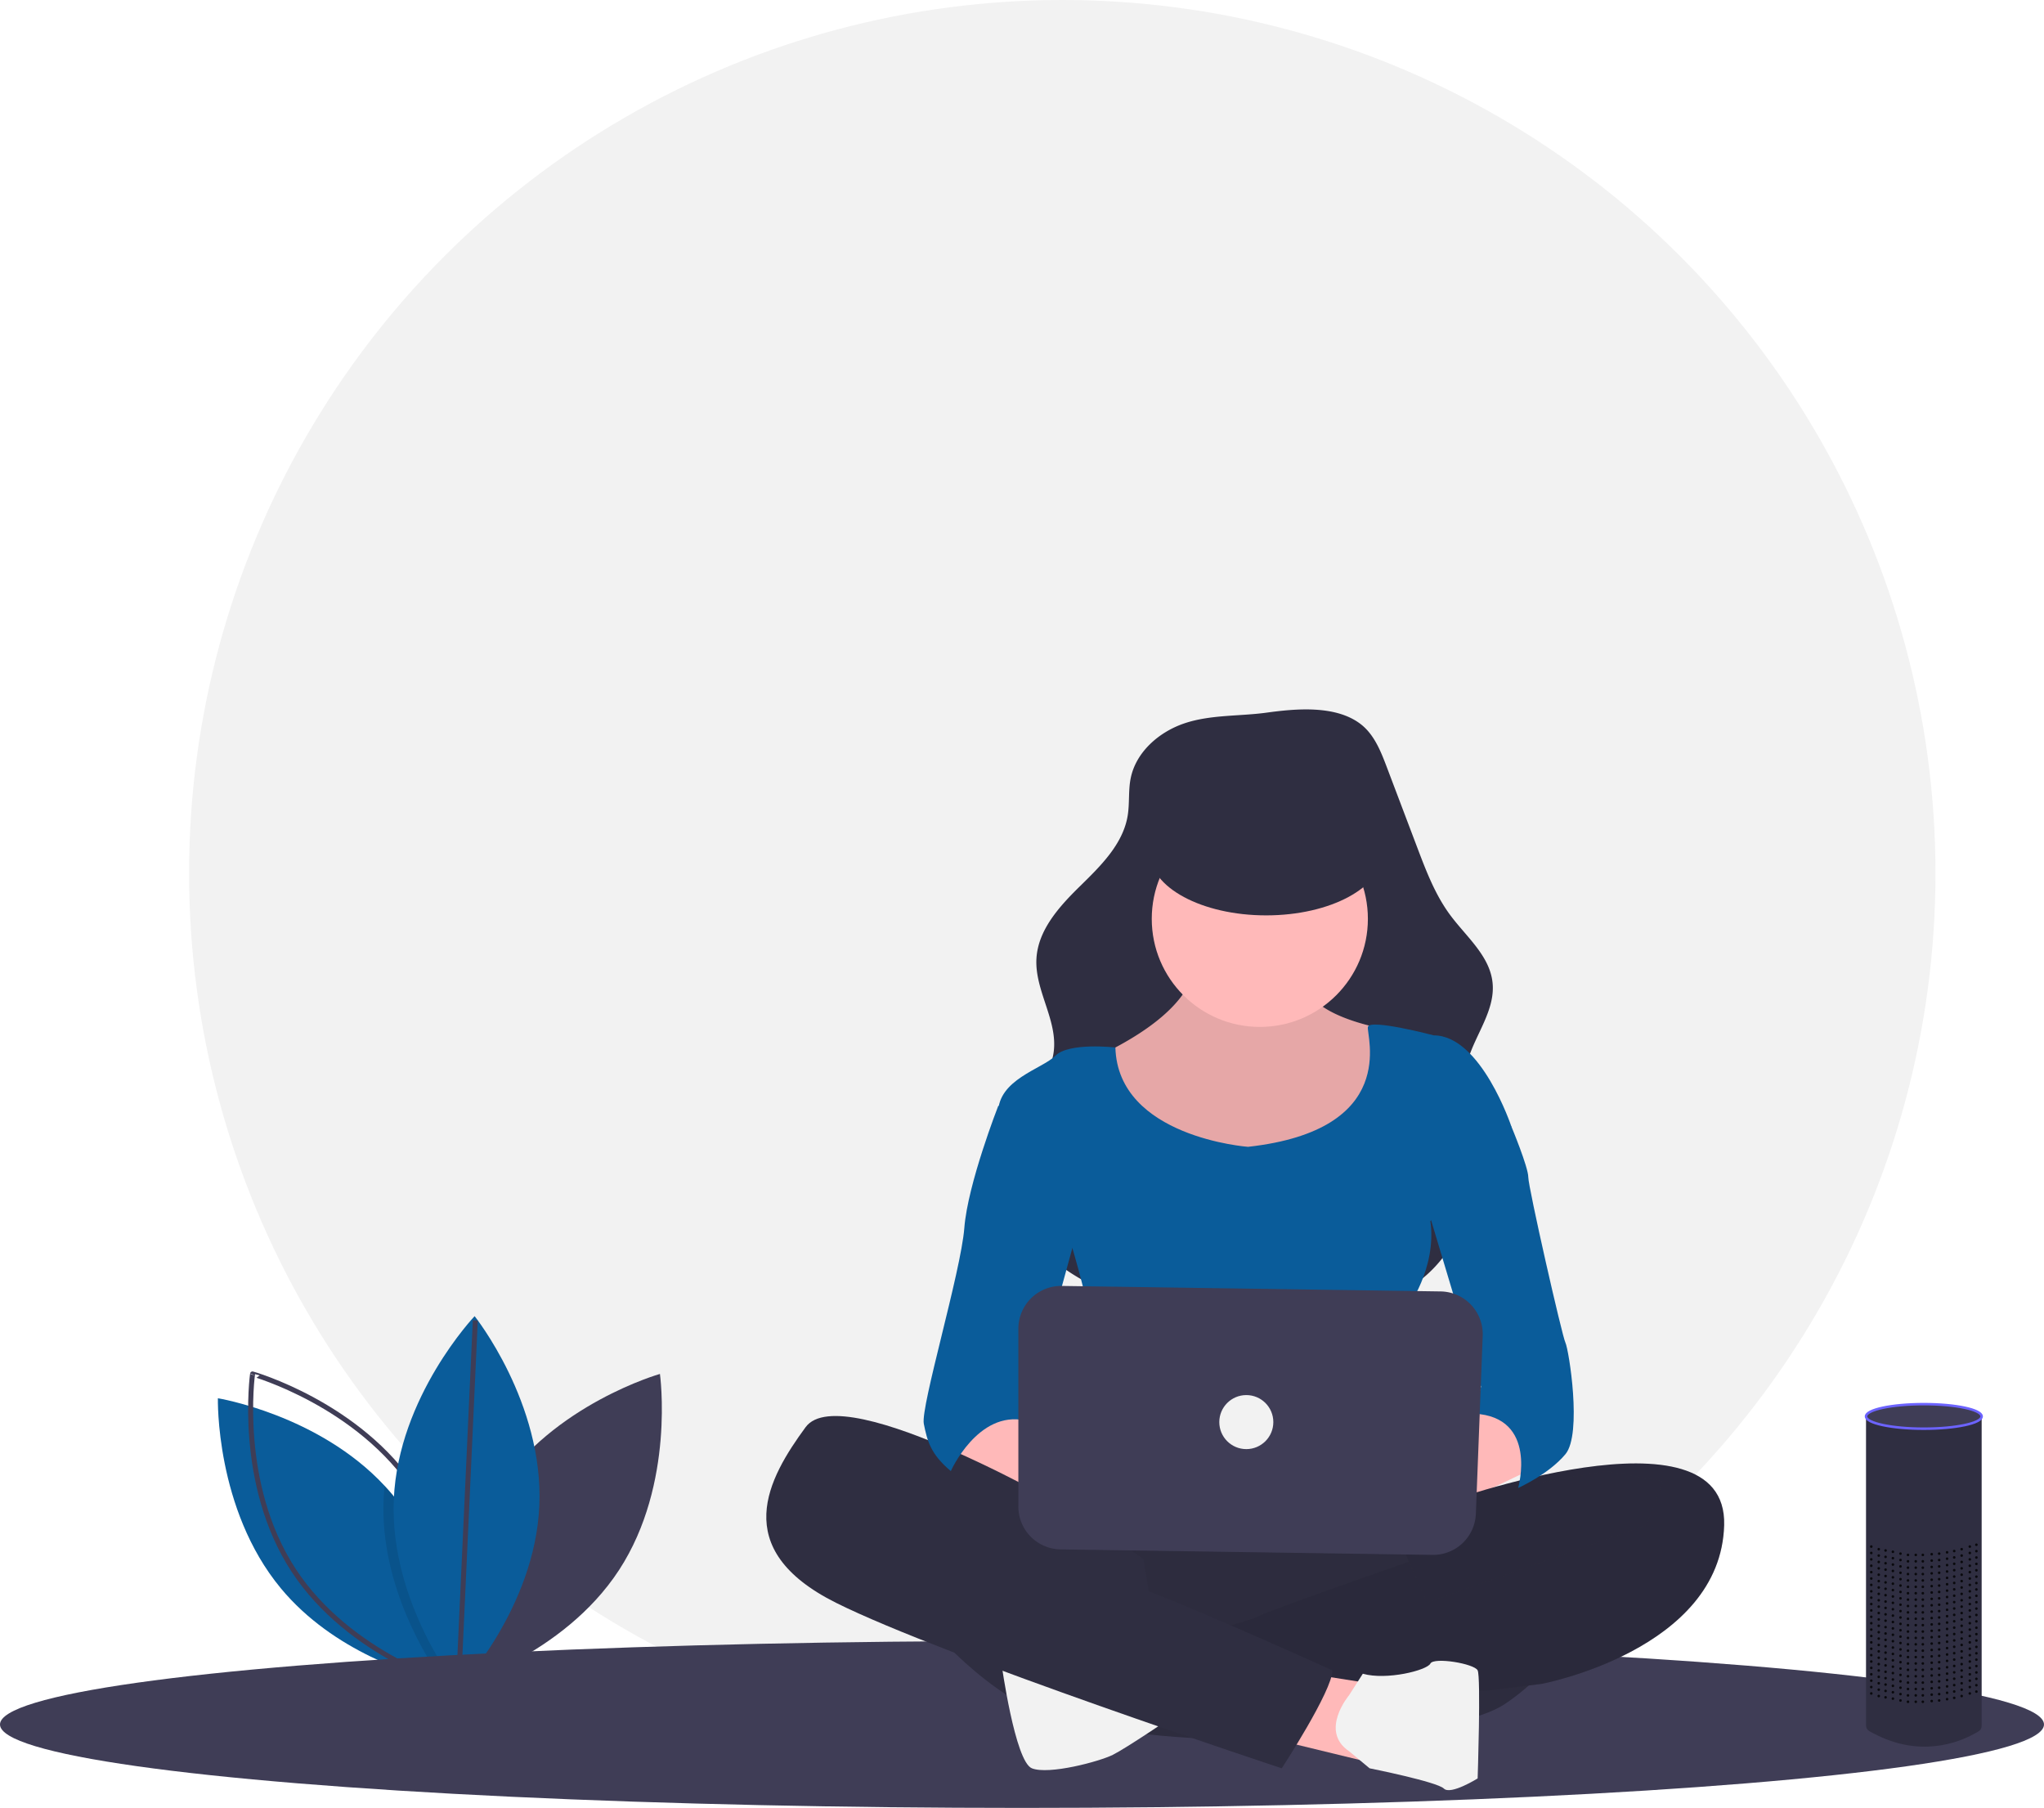 <svg xmlns="http://www.w3.org/2000/svg" id="e4ebe004-ac85-4249-bdf7-a9685d9ba22f" data-name="Layer 1" viewBox="0 0 820 725.174" class="injected-svg ClassicGrid__ImageFile-sc-td9pmq-4 fNAcXv grid_media" xmlns:xlink="http://www.w3.org/1999/xlink"><title>voice interface</title><circle cx="426.16" cy="350.304" r="350.304" fill="#f2f2f2"></circle><path d="M389.416,685.212c-22.565,34.604-16.382,78.617-16.382,78.617s42.768-12.092,65.333-46.697S454.749,638.515,454.749,638.515,411.981,650.608,389.416,685.212Z" transform="translate(-190 -87.413)" fill="#3f3d56"></path><path d="M372.914,763.426s-.549-.088-1.56-.292c-.806-.164-1.917-.397-3.273-.719-12.12-2.858-44.343-12.517-65.41-37.915-26.367-31.802-25.257-76.233-25.257-76.233s40.317,6.551,66.883,35.11q1.727,1.841,3.36,3.816c22.943,27.671,25.082,64.902,25.251,74.106C372.932,762.678,372.914,763.426,372.914,763.426Z" transform="translate(-190 -87.413)" fill="#0a5c9a"></path><path d="M356.652,685.212c22.565,34.604,16.382,78.617,16.382,78.617s-42.768-12.092-65.333-46.697-16.382-78.617-16.382-78.617S334.087,650.608,356.652,685.212Z" transform="translate(-190 -87.413)" fill="none" stroke="#3f3d56" stroke-miterlimit="10" stroke-width="2"></path><path d="M372.908,761.299c-.596.719-1.122,1.332-1.554,1.835-.958,1.093-1.502,1.666-1.502,1.666s-.66-.83-1.771-2.384c-6.095-8.497-25.701-38.71-24.188-73.609q.123-2.744.403-5.429,1.727,1.841,3.36,3.816C370.6,714.864,372.739,752.095,372.908,761.299Z" transform="translate(-190 -87.413)" opacity="0.1"></path><path d="M406.366,691.33C404.583,732.603,373.945,764.8,373.945,764.8s-27.746-34.72-25.962-75.993,32.421-73.47,32.421-73.47S408.15,650.057,406.366,691.33Z" transform="translate(-190 -87.413)" fill="#0a5c9a"></path><line x1="183.945" y1="676.218" x2="190.681" y2="529.608" fill="none" stroke="#3f3d56" stroke-miterlimit="10" stroke-width="2"></line><ellipse cx="410" cy="691.704" rx="410" ry="33.469" fill="#3f3d56"></ellipse><path d="M665.161,377.554c-10.222,3.452-19.482,11.526-21.575,22.11-.97,4.906-.375,10.006-1.192,14.94-1.894,11.443-10.876,20.182-19.161,28.3s-16.84,17.55-17.445,29.132c-.662,12.684,8.536,24.566,6.945,37.167-1.849,14.639-17.312,24.126-21.134,38.378-2.552,9.517.575,19.768,5.721,28.171,9.806,16.012,26.566,26.883,44.415,32.711s36.858,7.054,55.633,7.25c22.861.24,47.682-1.723,64.858-16.811a51.959,51.959,0,0,0,17.249-33.826c1.632-17.477-5.663-35.536-.631-52.352,3.167-10.583,11.108-20.249,9.922-31.232-1.159-10.739-10.538-18.351-16.972-27.026-6.008-8.1-9.653-17.666-13.226-27.097L746.345,395.101c-2.403-6.343-5.042-13.015-10.397-17.178-10.026-7.794-26.147-6.263-37.871-4.655C687.201,374.759,675.62,374.022,665.161,377.554Z" transform="translate(-190 -87.413)" fill="#2f2e41"></path><path d="M668.99,471.55s5.419,17.612-35.224,37.934,4.064,41.998,4.064,41.998l47.417,10.838s48.772-6.774,54.191-14.902,14.902-35.224,12.193-39.288A63.342,63.342,0,0,0,744.857,500s-32.515-5.419-31.16-20.322S668.99,471.55,668.99,471.55Z" transform="translate(-190 -87.413)" fill="#ffb9b9"></path><path d="M668.99,471.55s5.419,17.612-35.224,37.934,4.064,41.998,4.064,41.998l47.417,10.838s48.772-6.774,54.191-14.902,14.902-35.224,12.193-39.288A63.342,63.342,0,0,0,744.857,500s-32.515-5.419-31.16-20.322S668.99,471.55,668.99,471.55Z" transform="translate(-190 -87.413)" opacity="0.1"></path><circle cx="505.408" cy="368.557" r="43.353" fill="#ffb9b9"></circle><path d="M690.666,547.417s-52.211-3.818-53.201-39.843c0,0-18.602-2.155-24.021,3.264s-23.031,9.483-23.031,23.031,29.805,54.191,29.805,54.191,16.257,54.191,9.483,63.674-8.129,33.869-8.129,33.869,67.739-5.419,78.577,0,54.191,5.419,56.9,0S754.34,612.446,754.34,612.446s12.193-16.257,9.483-35.224l32.514-37.934s-12.193-36.579-31.16-36.579c0,0-25.741-6.774-26.418-3.387S751.631,540.643,690.666,547.417Z" transform="translate(-190 -87.413)" fill="#0a5c9a"></path><path d="M568.737,666.637s12.193,18.967,43.353,23.031,36.579-6.774,33.869-9.483-35.224-14.902-35.224-14.902l-18.967-14.902Z" transform="translate(-190 -87.413)" fill="#ffb9b9"></path><path d="M790.919,650.38,755.695,670.701s-46.062-2.71-28.45,10.838,50.127,8.129,50.127,8.129l31.16-14.902Z" transform="translate(-190 -87.413)" fill="#ffb9b9"></path><path d="M614.799,685.604s-32.515,79.931,6.774,92.124,147.67,9.483,172.056-6.774,31.16-37.934,27.095-44.707-31.16-25.741-50.127-27.095S614.799,685.604,614.799,685.604Z" transform="translate(-190 -87.413)" fill="#2f2e41"></path><path d="M614.799,685.604s-32.515,79.931,6.774,92.124,147.67,9.483,172.056-6.774,31.16-37.934,27.095-44.707-31.16-25.741-50.127-27.095S614.799,685.604,614.799,685.604Z" transform="translate(-190 -87.413)" opacity="0.05"></path><path d="M768.277,690.57s114.767-41.545,113.412,8.582-73.158,63.674-73.158,63.674l-21.676,2.71L667.635,769.599s4.064-21.676-5.419-24.386c0,0,31.16-8.129,32.515-9.483s78.577-28.45,83.996-29.805,21.676-12.193,33.869-10.838c0,0,13.548-10.838,28.45-8.129L799.048,689.668Z" transform="translate(-190 -87.413)" fill="#2f2e41"></path><path d="M768.277,690.57s114.767-41.545,113.412,8.582-73.158,63.674-73.158,63.674l-21.676,2.71L667.635,769.599s4.064-21.676-5.419-24.386c0,0,31.16-8.129,32.515-9.483s78.577-28.45,83.996-29.805,21.676-12.193,33.869-10.838c0,0,13.548-10.838,28.45-8.129L799.048,689.668Z" transform="translate(-190 -87.413)" opacity="0.1"></path><polygon points="558 609.885 572.469 642.898 660.529 611.738 667.303 594.126 644.272 590.062 597.97 598.19 577.888 603.61 558 609.885" fill="#2f2e41"></polygon><polygon points="558 609.885 572.469 642.898 660.529 611.738 667.303 594.126 644.272 590.062 597.97 598.19 577.888 603.61 558 609.885" opacity="0.1"></polygon><path d="M560.608,737.085s25.741,32.515,55.546,40.643,46.062-2.71,46.062-2.71L652.732,737.085l-4.064-24.386-17.612-12.193-35.224-16.257-41.998-13.548s-17.612-2.71-17.612,0,16.257,43.353,16.257,43.353Z" transform="translate(-190 -87.413)" fill="#2f2e41"></path><path d="M591.768,754.697s5.419,39.288,12.193,41.998,27.095-2.71,32.514-5.419,23.839-15.211,23.839-15.211S595.832,751.987,591.768,754.697Z" transform="translate(-190 -87.413)" fill="#f2f2f2"></path><polygon points="525.052 671.348 550.793 675.412 548.083 706.572 512.18 697.851 525.052 671.348" fill="#ffb9b9"></polygon><path d="M731.18,767.433s-12.064,14.359.129,22.488l8.129,6.774s27.095,5.419,29.805,8.129,13.548-4.064,13.548-4.064,1.355-40.643,0-43.353-17.612-5.419-18.967-2.71-17.612,6.774-27.095,4.064Z" transform="translate(-190 -87.413)" fill="#f2f2f2"></path><path d="M622.928,695.087S528.094,639.541,513.191,659.863s-31.16,48.772,12.193,70.448,178.83,66.384,178.83,66.384,20.322-31.16,20.322-39.288c0,0-71.803-32.515-83.996-35.224s-60.965-33.869-67.739-36.579-16.257-10.838-16.257-10.838Z" transform="translate(-190 -87.413)" fill="#2f2e41"></path><path d="M595.832,527.095l-5.419,4.064s-12.193,31.16-13.548,48.772-17.612,71.803-16.257,78.577,2.71,12.193,10.838,18.967c0,0,10.838-24.386,29.805-20.322l23.031-83.996Z" transform="translate(-190 -87.413)" fill="#0a5c9a"></path><path d="M785.5,527.095,796.338,539.288s6.774,16.257,6.774,20.322,13.548,63.674,14.902,66.384,6.774,36.579,0,44.707-18.967,13.548-18.967,13.548,8.129-28.45-17.612-29.805l2.71-10.838-24.386-81.286Z" transform="translate(-190 -87.413)" fill="#0a5c9a"></path><path d="M598.542,620.37v71.361A17.157,17.157,0,0,0,615.444,708.885l149.238,2.211a17.157,17.157,0,0,0,17.398-16.495l2.745-71.369a17.157,17.157,0,0,0-16.895-17.814l-151.983-2.203A17.157,17.157,0,0,0,598.542,620.37Z" transform="translate(-190 -87.413)" fill="#3f3d56"></path><ellipse cx="507.95" cy="342.039" rx="46.665" ry="25.127" fill="#2f2e41"></ellipse><circle cx="499.989" cy="570.418" r="10.838" fill="#f2f2f2"></circle><path d="M984.99,655.635V779.402c0,2.126-1.144,2.43-3.004,3.461-6.274,3.48-21.74,9.68-40.308-.133-1.906-1.007-3.08-1.348-3.08-3.504V656.428S962.19,665.944,984.99,655.635Z" transform="translate(-190 -87.413)" fill="#2f2e41"></path><ellipse cx="771.794" cy="568.138" rx="23.196" ry="4.926" fill="#3f3d56" stroke="#6c63ff" stroke-miterlimit="10"></ellipse><g opacity="0.8"><circle cx="792.877" cy="619.616" r="0.52"></circle><circle cx="790.235" cy="620.355" r="0.52"></circle><circle cx="786.971" cy="621.395" r="0.52"></circle><circle cx="781.118" cy="622.656" r="0.52"></circle><circle cx="774.948" cy="623.403" r="0.52"></circle><circle cx="768.557" cy="623.697" r="0.52"></circle><circle cx="759.384" cy="622.436" r="0.52"></circle><circle cx="762.423" cy="623.177" r="0.52"></circle><circle cx="753.707" cy="621.395" r="0.52"></circle><circle cx="756.441" cy="621.916" r="0.52"></circle><circle cx="750.71" cy="620.355" r="0.52"></circle><circle cx="783.982" cy="622.136" r="0.52"></circle><circle cx="777.944" cy="623.177" r="0.52"></circle><circle cx="771.391" cy="623.697" r="0.52"></circle><circle cx="765.43" cy="623.697" r="0.52"></circle></g><g opacity="0.8"><circle cx="792.877" cy="622.177" r="0.52"></circle><circle cx="790.235" cy="622.916" r="0.52"></circle><circle cx="786.971" cy="623.956" r="0.52"></circle><circle cx="781.118" cy="625.217" r="0.52"></circle><circle cx="774.948" cy="625.964" r="0.52"></circle><circle cx="768.557" cy="626.258" r="0.52"></circle><circle cx="759.384" cy="624.997" r="0.52"></circle><circle cx="762.423" cy="625.738" r="0.52"></circle><circle cx="753.707" cy="623.956" r="0.52"></circle><circle cx="756.441" cy="624.477" r="0.52"></circle><circle cx="750.71" cy="622.916" r="0.52"></circle><circle cx="783.982" cy="624.697" r="0.52"></circle><circle cx="777.944" cy="625.738" r="0.52"></circle><circle cx="771.391" cy="626.258" r="0.52"></circle><circle cx="765.43" cy="626.258" r="0.52"></circle></g><g opacity="0.8"><circle cx="792.877" cy="624.738" r="0.52"></circle><circle cx="790.235" cy="625.477" r="0.52"></circle><circle cx="786.971" cy="626.517" r="0.52"></circle><circle cx="781.118" cy="627.778" r="0.52"></circle><circle cx="774.948" cy="628.525" r="0.52"></circle><circle cx="768.557" cy="628.819" r="0.52"></circle><circle cx="759.384" cy="627.558" r="0.52"></circle><circle cx="762.423" cy="628.299" r="0.52"></circle><circle cx="753.707" cy="626.517" r="0.52"></circle><circle cx="756.441" cy="627.038" r="0.52"></circle><circle cx="750.71" cy="625.477" r="0.52"></circle><circle cx="783.982" cy="627.258" r="0.52"></circle><circle cx="777.944" cy="628.299" r="0.52"></circle><circle cx="771.391" cy="628.819" r="0.52"></circle><circle cx="765.43" cy="628.819" r="0.52"></circle></g><g opacity="0.8"><circle cx="792.877" cy="627.299" r="0.52"></circle><circle cx="790.235" cy="628.038" r="0.52"></circle><circle cx="786.971" cy="629.079" r="0.52"></circle><circle cx="781.118" cy="630.339" r="0.52"></circle><circle cx="774.948" cy="631.087" r="0.52"></circle><circle cx="768.557" cy="631.38" r="0.52"></circle><circle cx="759.384" cy="630.119" r="0.52"></circle><circle cx="762.423" cy="630.86" r="0.52"></circle><circle cx="753.707" cy="629.079" r="0.52"></circle><circle cx="756.441" cy="629.599" r="0.52"></circle><circle cx="750.71" cy="628.038" r="0.52"></circle><circle cx="783.982" cy="629.819" r="0.52"></circle><circle cx="777.944" cy="630.86" r="0.52"></circle><circle cx="771.391" cy="631.38" r="0.52"></circle><circle cx="765.43" cy="631.38" r="0.52"></circle></g><g opacity="0.8"><circle cx="792.877" cy="629.86" r="0.52"></circle><circle cx="790.235" cy="630.599" r="0.52"></circle><circle cx="786.971" cy="631.64" r="0.52"></circle><circle cx="781.118" cy="632.9" r="0.52"></circle><circle cx="774.948" cy="633.648" r="0.52"></circle><circle cx="768.557" cy="633.941" r="0.52"></circle><circle cx="759.384" cy="632.68" r="0.52"></circle><circle cx="762.423" cy="633.421" r="0.52"></circle><circle cx="753.707" cy="631.64" r="0.52"></circle><circle cx="756.441" cy="632.16" r="0.52"></circle><circle cx="750.71" cy="630.599" r="0.52"></circle><circle cx="783.982" cy="632.38" r="0.52"></circle><circle cx="777.944" cy="633.421" r="0.52"></circle><circle cx="771.391" cy="633.941" r="0.52"></circle><circle cx="765.43" cy="633.941" r="0.52"></circle></g><g opacity="0.8"><circle cx="792.877" cy="632.421" r="0.52"></circle><circle cx="790.235" cy="633.16" r="0.52"></circle><circle cx="786.971" cy="634.201" r="0.52"></circle><circle cx="781.118" cy="635.461" r="0.52"></circle><circle cx="774.948" cy="636.209" r="0.52"></circle><circle cx="768.557" cy="636.502" r="0.52"></circle><circle cx="759.384" cy="635.241" r="0.52"></circle><circle cx="762.423" cy="635.982" r="0.52"></circle><circle cx="753.707" cy="634.201" r="0.52"></circle><circle cx="756.441" cy="634.721" r="0.52"></circle><circle cx="750.71" cy="633.16" r="0.52"></circle><circle cx="783.982" cy="634.941" r="0.52"></circle><circle cx="777.944" cy="635.982" r="0.52"></circle><circle cx="771.391" cy="636.502" r="0.52"></circle><circle cx="765.43" cy="636.502" r="0.52"></circle></g><g opacity="0.8"><circle cx="792.877" cy="634.982" r="0.52"></circle><circle cx="790.235" cy="635.721" r="0.52"></circle><circle cx="786.971" cy="636.762" r="0.52"></circle><circle cx="781.118" cy="638.022" r="0.52"></circle><circle cx="774.948" cy="638.77" r="0.52"></circle><circle cx="768.557" cy="639.063" r="0.52"></circle><circle cx="759.384" cy="637.802" r="0.52"></circle><circle cx="762.423" cy="638.543" r="0.52"></circle><circle cx="753.707" cy="636.762" r="0.52"></circle><circle cx="756.441" cy="637.282" r="0.52"></circle><circle cx="750.71" cy="635.721" r="0.52"></circle><circle cx="783.982" cy="637.502" r="0.52"></circle><circle cx="777.944" cy="638.543" r="0.52"></circle><circle cx="771.391" cy="639.063" r="0.52"></circle><circle cx="765.43" cy="639.063" r="0.52"></circle></g><g opacity="0.8"><circle cx="792.877" cy="637.543" r="0.52"></circle><circle cx="790.235" cy="638.282" r="0.52"></circle><circle cx="786.971" cy="639.323" r="0.52"></circle><circle cx="781.118" cy="640.583" r="0.52"></circle><circle cx="774.948" cy="641.331" r="0.52"></circle><circle cx="768.557" cy="641.624" r="0.52"></circle><circle cx="759.384" cy="640.363" r="0.52"></circle><circle cx="762.423" cy="641.104" r="0.52"></circle><circle cx="753.707" cy="639.323" r="0.52"></circle><circle cx="756.441" cy="639.843" r="0.52"></circle><circle cx="750.71" cy="638.282" r="0.52"></circle><circle cx="783.982" cy="640.063" r="0.52"></circle><circle cx="777.944" cy="641.104" r="0.52"></circle><circle cx="771.391" cy="641.624" r="0.52"></circle><circle cx="765.43" cy="641.624" r="0.52"></circle></g><g opacity="0.8"><circle cx="792.877" cy="640.104" r="0.52"></circle><circle cx="790.235" cy="640.843" r="0.52"></circle><circle cx="786.971" cy="641.884" r="0.52"></circle><circle cx="781.118" cy="643.144" r="0.52"></circle><circle cx="774.948" cy="643.892" r="0.52"></circle><circle cx="768.557" cy="644.185" r="0.52"></circle><circle cx="759.384" cy="642.924" r="0.52"></circle><circle cx="762.423" cy="643.665" r="0.52"></circle><circle cx="753.707" cy="641.884" r="0.52"></circle><circle cx="756.441" cy="642.404" r="0.52"></circle><circle cx="750.71" cy="640.843" r="0.52"></circle><circle cx="783.982" cy="642.624" r="0.52"></circle><circle cx="777.944" cy="643.665" r="0.52"></circle><circle cx="771.391" cy="644.185" r="0.52"></circle><circle cx="765.43" cy="644.185" r="0.52"></circle></g><g opacity="0.8"><circle cx="792.877" cy="642.665" r="0.52"></circle><circle cx="790.235" cy="643.404" r="0.52"></circle><circle cx="786.971" cy="644.445" r="0.52"></circle><circle cx="781.118" cy="645.706" r="0.52"></circle><circle cx="774.948" cy="646.453" r="0.52"></circle><circle cx="768.557" cy="646.746" r="0.52"></circle><circle cx="759.384" cy="645.485" r="0.52"></circle><circle cx="762.423" cy="646.226" r="0.52"></circle><circle cx="753.707" cy="644.445" r="0.52"></circle><circle cx="756.441" cy="644.965" r="0.52"></circle><circle cx="750.71" cy="643.404" r="0.52"></circle><circle cx="783.982" cy="645.185" r="0.52"></circle><circle cx="777.944" cy="646.226" r="0.52"></circle><circle cx="771.391" cy="646.746" r="0.52"></circle><circle cx="765.43" cy="646.746" r="0.52"></circle></g><g opacity="0.8"><circle cx="792.877" cy="645.226" r="0.52"></circle><circle cx="790.235" cy="645.965" r="0.52"></circle><circle cx="786.971" cy="647.006" r="0.52"></circle><circle cx="781.118" cy="648.267" r="0.52"></circle><circle cx="774.948" cy="649.014" r="0.52"></circle><circle cx="768.557" cy="649.307" r="0.52"></circle><circle cx="759.384" cy="648.046" r="0.52"></circle><circle cx="762.423" cy="648.787" r="0.52"></circle><circle cx="753.707" cy="647.006" r="0.52"></circle><circle cx="756.441" cy="647.526" r="0.52"></circle><circle cx="750.71" cy="645.965" r="0.52"></circle><circle cx="783.982" cy="647.746" r="0.52"></circle><circle cx="777.944" cy="648.787" r="0.52"></circle><circle cx="771.391" cy="649.307" r="0.52"></circle><circle cx="765.43" cy="649.307" r="0.52"></circle></g><g opacity="0.8"><circle cx="792.877" cy="647.787" r="0.52"></circle><circle cx="790.235" cy="648.526" r="0.52"></circle><circle cx="786.971" cy="649.567" r="0.52"></circle><circle cx="781.118" cy="650.828" r="0.52"></circle><circle cx="774.948" cy="651.575" r="0.52"></circle><circle cx="768.557" cy="651.868" r="0.52"></circle><circle cx="759.384" cy="650.607" r="0.52"></circle><circle cx="762.423" cy="651.348" r="0.52"></circle><circle cx="753.707" cy="649.567" r="0.52"></circle><circle cx="756.441" cy="650.087" r="0.52"></circle><circle cx="750.71" cy="648.526" r="0.52"></circle><circle cx="783.982" cy="650.307" r="0.52"></circle><circle cx="777.944" cy="651.348" r="0.52"></circle><circle cx="771.391" cy="651.868" r="0.52"></circle><circle cx="765.43" cy="651.868" r="0.52"></circle></g><g opacity="0.8"><circle cx="792.877" cy="650.348" r="0.52"></circle><circle cx="790.235" cy="651.087" r="0.52"></circle><circle cx="786.971" cy="652.128" r="0.52"></circle><circle cx="781.118" cy="653.389" r="0.52"></circle><circle cx="774.948" cy="654.136" r="0.52"></circle><circle cx="768.557" cy="654.429" r="0.52"></circle><circle cx="759.384" cy="653.168" r="0.52"></circle><circle cx="762.423" cy="653.909" r="0.52"></circle><circle cx="753.707" cy="652.128" r="0.52"></circle><circle cx="756.441" cy="652.648" r="0.52"></circle><circle cx="750.71" cy="651.087" r="0.52"></circle><circle cx="783.982" cy="652.868" r="0.52"></circle><circle cx="777.944" cy="653.909" r="0.52"></circle><circle cx="771.391" cy="654.429" r="0.52"></circle><circle cx="765.43" cy="654.429" r="0.52"></circle></g><g opacity="0.8"><circle cx="792.877" cy="652.909" r="0.52"></circle><circle cx="790.235" cy="653.648" r="0.52"></circle><circle cx="786.971" cy="654.689" r="0.52"></circle><circle cx="781.118" cy="655.95" r="0.52"></circle><circle cx="774.948" cy="656.697" r="0.52"></circle><circle cx="768.557" cy="656.99" r="0.52"></circle><circle cx="759.384" cy="655.73" r="0.52"></circle><circle cx="762.423" cy="656.47" r="0.52"></circle><circle cx="753.707" cy="654.689" r="0.52"></circle><circle cx="756.441" cy="655.209" r="0.52"></circle><circle cx="750.71" cy="653.648" r="0.52"></circle><circle cx="783.982" cy="655.429" r="0.52"></circle><circle cx="777.944" cy="656.47" r="0.52"></circle><circle cx="771.391" cy="656.99" r="0.52"></circle><circle cx="765.43" cy="656.99" r="0.52"></circle></g><g opacity="0.8"><circle cx="792.877" cy="655.47" r="0.52"></circle><circle cx="790.235" cy="656.209" r="0.52"></circle><circle cx="786.971" cy="657.25" r="0.52"></circle><circle cx="781.118" cy="658.511" r="0.52"></circle><circle cx="774.948" cy="659.258" r="0.52"></circle><circle cx="768.557" cy="659.551" r="0.52"></circle><circle cx="759.384" cy="658.291" r="0.52"></circle><circle cx="762.423" cy="659.031" r="0.52"></circle><circle cx="753.707" cy="657.25" r="0.52"></circle><circle cx="756.441" cy="657.77" r="0.52"></circle><circle cx="750.71" cy="656.209" r="0.52"></circle><circle cx="783.982" cy="657.99" r="0.52"></circle><circle cx="777.944" cy="659.031" r="0.52"></circle><circle cx="771.391" cy="659.551" r="0.52"></circle><circle cx="765.43" cy="659.551" r="0.52"></circle></g><g opacity="0.8"><circle cx="792.877" cy="658.031" r="0.52"></circle><circle cx="790.235" cy="658.77" r="0.52"></circle><circle cx="786.971" cy="659.811" r="0.52"></circle><circle cx="781.118" cy="661.072" r="0.52"></circle><circle cx="774.948" cy="661.819" r="0.52"></circle><circle cx="768.557" cy="662.112" r="0.52"></circle><circle cx="759.384" cy="660.852" r="0.52"></circle><circle cx="762.423" cy="661.592" r="0.52"></circle><circle cx="753.707" cy="659.811" r="0.52"></circle><circle cx="756.441" cy="660.331" r="0.52"></circle><circle cx="750.71" cy="658.77" r="0.52"></circle><circle cx="783.982" cy="660.551" r="0.52"></circle><circle cx="777.944" cy="661.592" r="0.52"></circle><circle cx="771.391" cy="662.112" r="0.52"></circle><circle cx="765.43" cy="662.112" r="0.52"></circle></g><g opacity="0.8"><circle cx="792.877" cy="660.592" r="0.52"></circle><circle cx="790.235" cy="661.331" r="0.52"></circle><circle cx="786.971" cy="662.372" r="0.52"></circle><circle cx="781.118" cy="663.633" r="0.52"></circle><circle cx="774.948" cy="664.38" r="0.52"></circle><circle cx="768.557" cy="664.673" r="0.52"></circle><circle cx="759.384" cy="663.413" r="0.52"></circle><circle cx="762.423" cy="664.153" r="0.52"></circle><circle cx="753.707" cy="662.372" r="0.52"></circle><circle cx="756.441" cy="662.892" r="0.52"></circle><circle cx="750.71" cy="661.331" r="0.52"></circle><circle cx="783.982" cy="663.112" r="0.52"></circle><circle cx="777.944" cy="664.153" r="0.52"></circle><circle cx="771.391" cy="664.673" r="0.52"></circle><circle cx="765.43" cy="664.673" r="0.52"></circle></g><g opacity="0.8"><circle cx="792.877" cy="663.153" r="0.52"></circle><circle cx="790.235" cy="663.892" r="0.52"></circle><circle cx="786.971" cy="664.933" r="0.52"></circle><circle cx="781.118" cy="666.194" r="0.52"></circle><circle cx="774.948" cy="666.941" r="0.52"></circle><circle cx="768.557" cy="667.234" r="0.52"></circle><circle cx="759.384" cy="665.974" r="0.52"></circle><circle cx="762.423" cy="666.714" r="0.52"></circle><circle cx="753.707" cy="664.933" r="0.52"></circle><circle cx="756.441" cy="665.453" r="0.52"></circle><circle cx="750.71" cy="663.892" r="0.52"></circle><circle cx="783.982" cy="665.673" r="0.52"></circle><circle cx="777.944" cy="666.714" r="0.52"></circle><circle cx="771.391" cy="667.234" r="0.52"></circle><circle cx="765.43" cy="667.234" r="0.52"></circle></g><g opacity="0.8"><circle cx="792.877" cy="665.714" r="0.52"></circle><circle cx="790.235" cy="666.453" r="0.52"></circle><circle cx="786.971" cy="667.494" r="0.52"></circle><circle cx="781.118" cy="668.755" r="0.52"></circle><circle cx="774.948" cy="669.502" r="0.52"></circle><circle cx="768.557" cy="669.796" r="0.52"></circle><circle cx="759.384" cy="668.535" r="0.52"></circle><circle cx="762.423" cy="669.275" r="0.52"></circle><circle cx="753.707" cy="667.494" r="0.52"></circle><circle cx="756.441" cy="668.014" r="0.52"></circle><circle cx="750.71" cy="666.453" r="0.52"></circle><circle cx="783.982" cy="668.234" r="0.52"></circle><circle cx="777.944" cy="669.275" r="0.52"></circle><circle cx="771.391" cy="669.796" r="0.52"></circle><circle cx="765.43" cy="669.796" r="0.52"></circle></g><g opacity="0.8"><circle cx="792.877" cy="668.275" r="0.52"></circle><circle cx="790.235" cy="669.014" r="0.52"></circle><circle cx="786.971" cy="670.055" r="0.52"></circle><circle cx="781.118" cy="671.316" r="0.52"></circle><circle cx="774.948" cy="672.063" r="0.52"></circle><circle cx="768.557" cy="672.357" r="0.52"></circle><circle cx="759.384" cy="671.096" r="0.52"></circle><circle cx="762.423" cy="671.836" r="0.52"></circle><circle cx="753.707" cy="670.055" r="0.52"></circle><circle cx="756.441" cy="670.575" r="0.52"></circle><circle cx="750.71" cy="669.014" r="0.52"></circle><circle cx="783.982" cy="670.795" r="0.52"></circle><circle cx="777.944" cy="671.836" r="0.52"></circle><circle cx="771.391" cy="672.357" r="0.52"></circle><circle cx="765.43" cy="672.357" r="0.52"></circle></g><g opacity="0.8"><circle cx="792.877" cy="670.836" r="0.52"></circle><circle cx="790.235" cy="671.575" r="0.52"></circle><circle cx="786.971" cy="672.616" r="0.52"></circle><circle cx="781.118" cy="673.877" r="0.52"></circle><circle cx="774.948" cy="674.624" r="0.52"></circle><circle cx="768.557" cy="674.918" r="0.52"></circle><circle cx="759.384" cy="673.657" r="0.52"></circle><circle cx="762.423" cy="674.397" r="0.52"></circle><circle cx="753.707" cy="672.616" r="0.52"></circle><circle cx="756.441" cy="673.136" r="0.52"></circle><circle cx="750.71" cy="671.575" r="0.52"></circle><circle cx="783.982" cy="673.356" r="0.52"></circle><circle cx="777.944" cy="674.397" r="0.52"></circle><circle cx="771.391" cy="674.918" r="0.52"></circle><circle cx="765.43" cy="674.918" r="0.52"></circle></g><g opacity="0.8"><circle cx="792.877" cy="673.397" r="0.52"></circle><circle cx="790.235" cy="674.136" r="0.52"></circle><circle cx="786.971" cy="675.177" r="0.52"></circle><circle cx="781.118" cy="676.438" r="0.52"></circle><circle cx="774.948" cy="677.185" r="0.52"></circle><circle cx="768.557" cy="677.479" r="0.52"></circle><circle cx="759.384" cy="676.218" r="0.52"></circle><circle cx="762.423" cy="676.958" r="0.52"></circle><circle cx="753.707" cy="675.177" r="0.52"></circle><circle cx="756.441" cy="675.697" r="0.52"></circle><circle cx="750.71" cy="674.136" r="0.52"></circle><circle cx="783.982" cy="675.917" r="0.52"></circle><circle cx="777.944" cy="676.958" r="0.52"></circle><circle cx="771.391" cy="677.479" r="0.52"></circle><circle cx="765.43" cy="677.479" r="0.52"></circle></g><g opacity="0.8"><circle cx="792.877" cy="675.958" r="0.52"></circle><circle cx="790.235" cy="676.697" r="0.52"></circle><circle cx="786.971" cy="677.738" r="0.52"></circle><circle cx="781.118" cy="678.999" r="0.52"></circle><circle cx="774.948" cy="679.746" r="0.52"></circle><circle cx="768.557" cy="680.04" r="0.52"></circle><circle cx="759.384" cy="678.779" r="0.52"></circle><circle cx="762.423" cy="679.519" r="0.52"></circle><circle cx="753.707" cy="677.738" r="0.52"></circle><circle cx="756.441" cy="678.258" r="0.52"></circle><circle cx="750.71" cy="676.697" r="0.52"></circle><circle cx="783.982" cy="678.478" r="0.52"></circle><circle cx="777.944" cy="679.519" r="0.52"></circle><circle cx="771.391" cy="680.04" r="0.52"></circle><circle cx="765.43" cy="680.04" r="0.52"></circle></g><g opacity="0.8"><circle cx="792.877" cy="678.519" r="0.52"></circle><circle cx="790.235" cy="679.258" r="0.52"></circle><circle cx="786.971" cy="680.299" r="0.52"></circle><circle cx="781.118" cy="681.56" r="0.52"></circle><circle cx="774.948" cy="682.307" r="0.52"></circle><circle cx="768.557" cy="682.601" r="0.52"></circle><circle cx="759.384" cy="681.34" r="0.52"></circle><circle cx="762.423" cy="682.08" r="0.52"></circle><circle cx="753.707" cy="680.299" r="0.52"></circle><circle cx="756.441" cy="680.819" r="0.52"></circle><circle cx="750.71" cy="679.258" r="0.52"></circle><circle cx="783.982" cy="681.039" r="0.52"></circle><circle cx="777.944" cy="682.08" r="0.52"></circle><circle cx="771.391" cy="682.601" r="0.52"></circle><circle cx="765.43" cy="682.601" r="0.52"></circle></g></svg>